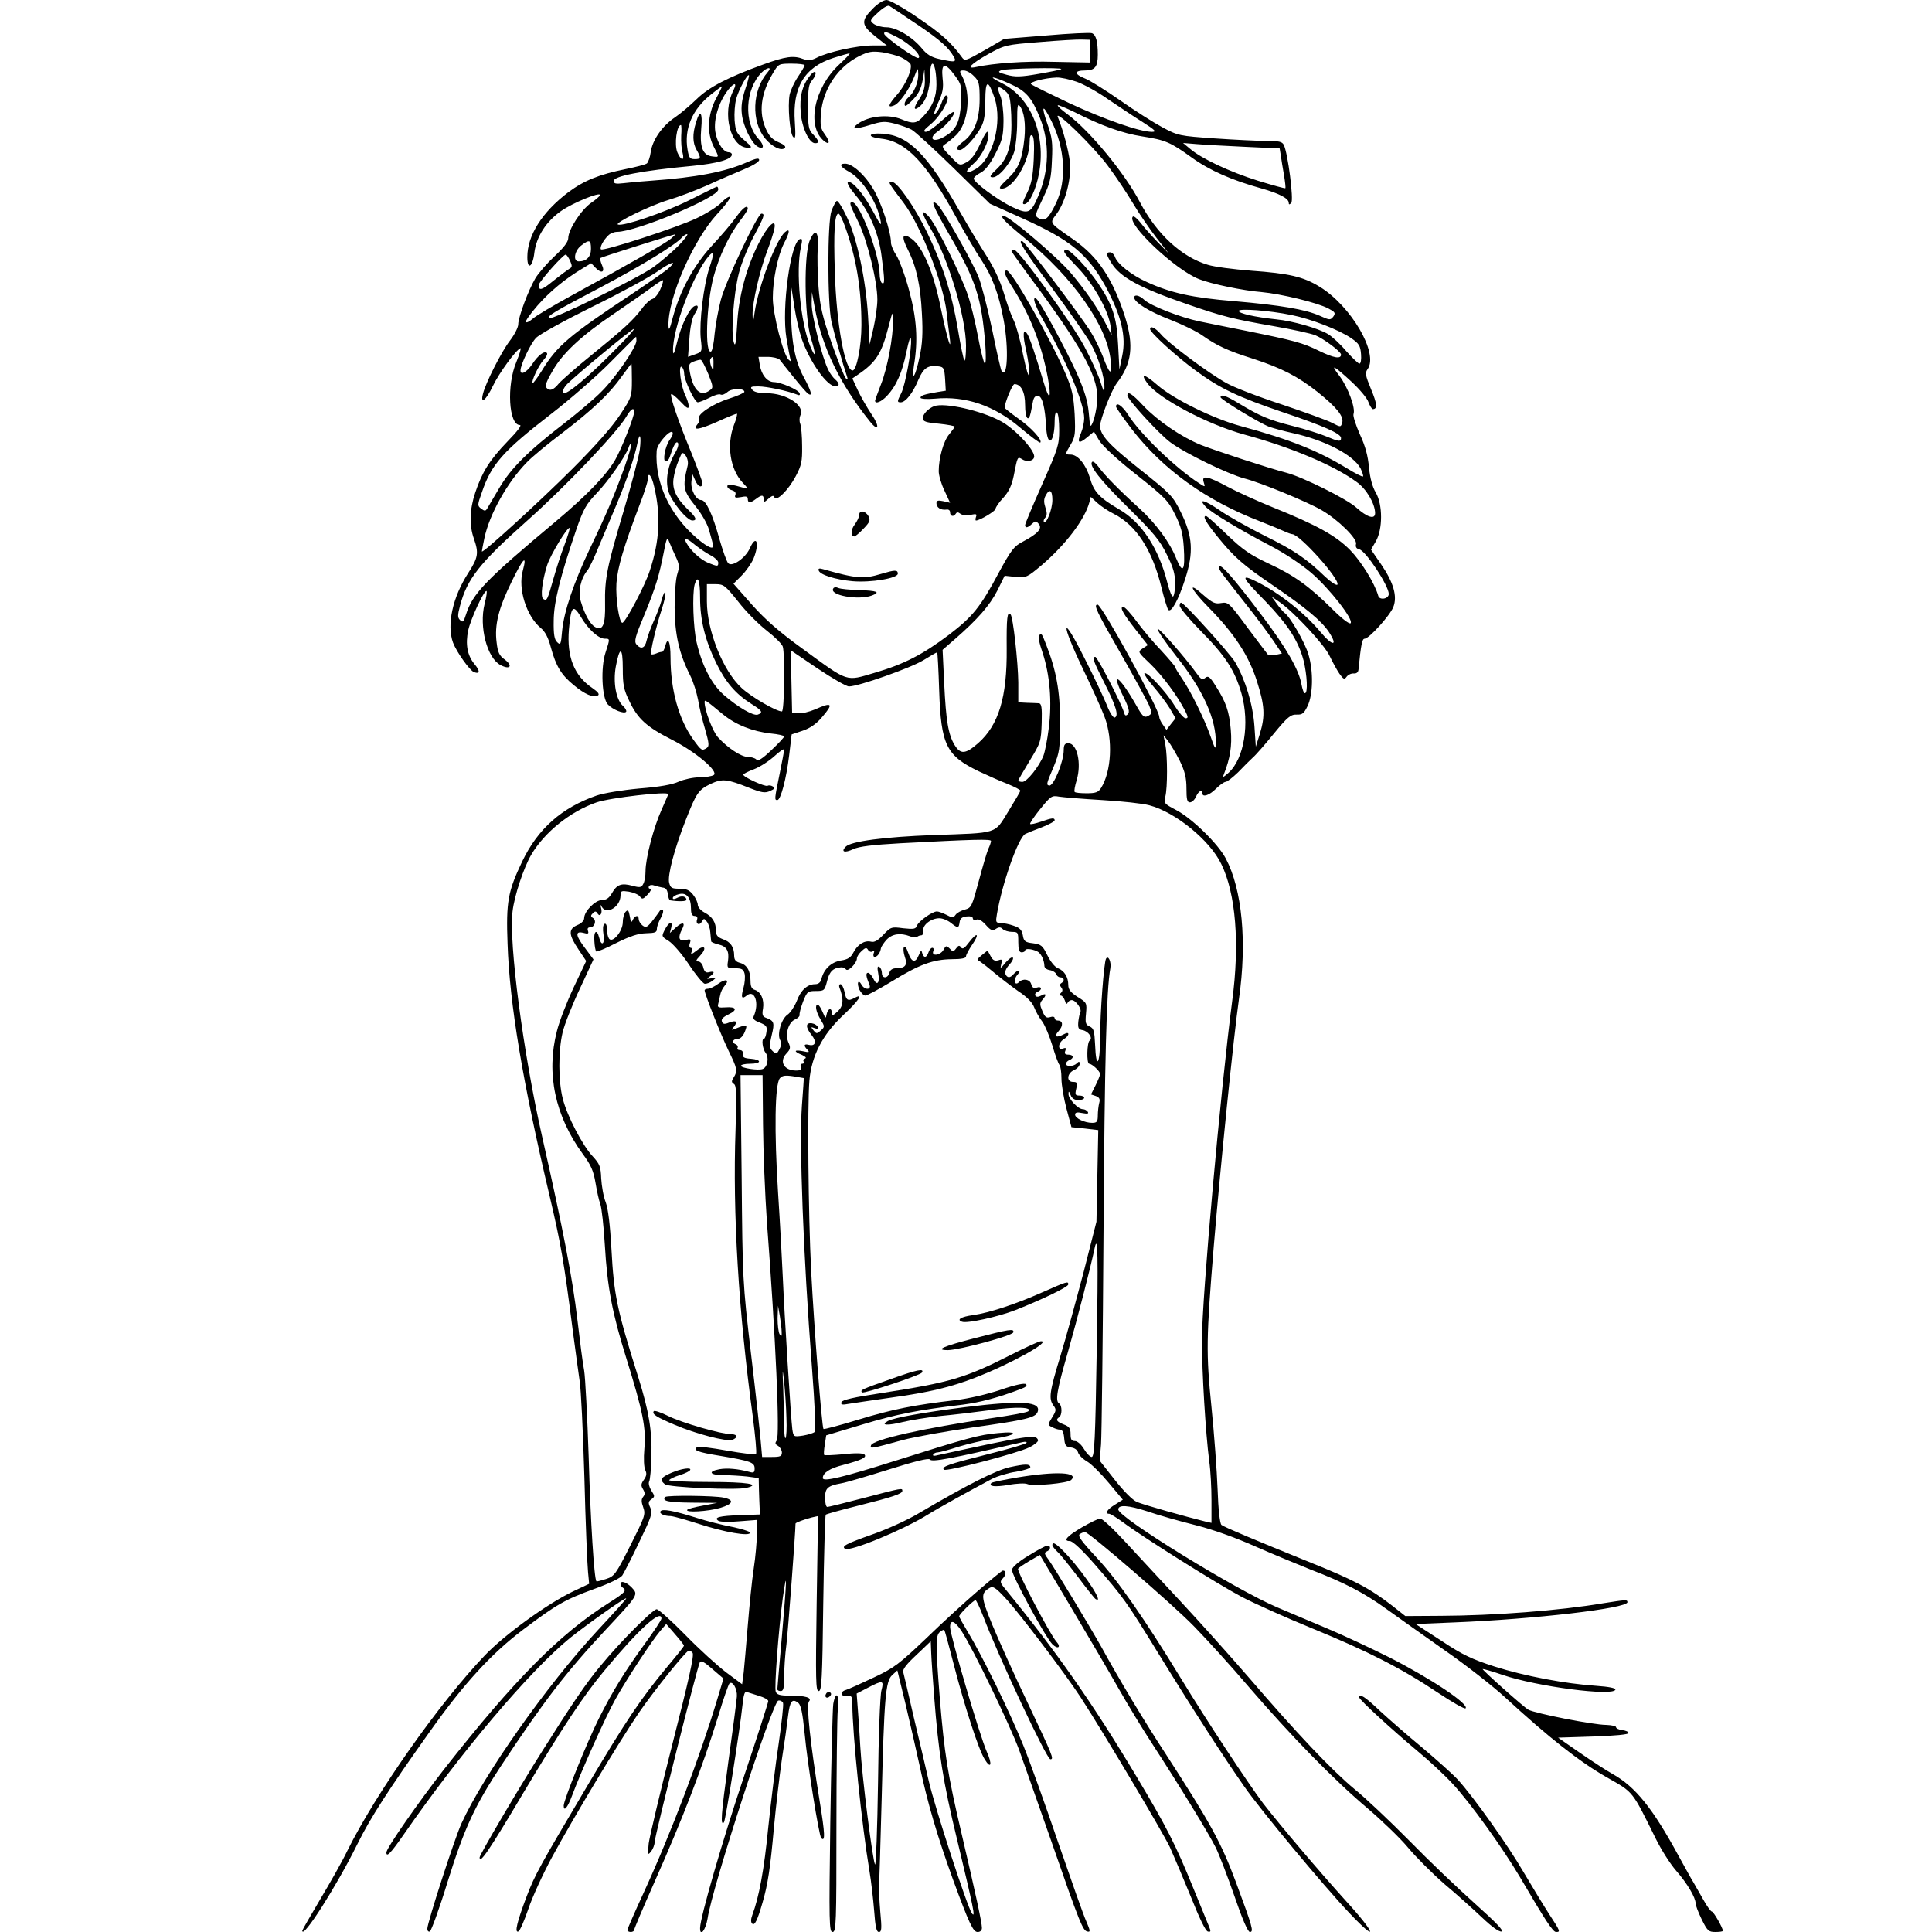 <?xml version="1.0" standalone="no"?>
<!DOCTYPE svg PUBLIC "-//W3C//DTD SVG 20010904//EN"
 "http://www.w3.org/TR/2001/REC-SVG-20010904/DTD/svg10.dtd">
<svg version="1.0" xmlns="http://www.w3.org/2000/svg"
 width="850pt" height="850pt" viewBox="0 0 850 850"
 preserveAspectRatio="xMidYMid meet">
<g transform="translate(0,850) scale(0.1,-0.1)"
fill="#000000" stroke="none">
<path d="M3839 8461 c-52 -52 -50 -72 12 -121 l51 -40 -64 0 c-67 0 -198 -29
-247 -55 -22 -11 -36 -12 -56 -5 -43 17 -79 12 -178 -24 -154 -56 -238 -99
-292 -152 -28 -27 -70 -63 -95 -80 -57 -38 -100 -101 -107 -153 -3 -22 -11
-45 -17 -50 -6 -5 -49 -16 -94 -25 -117 -24 -182 -50 -252 -102 -115 -87 -180
-190 -180 -285 0 -60 24 -44 31 20 9 70 52 137 118 183 50 35 171 85 171 70 0
-4 -18 -20 -40 -35 -44 -31 -100 -118 -100 -155 0 -16 -20 -42 -61 -80 -33
-31 -71 -75 -84 -97 -31 -53 -75 -171 -75 -202 0 -13 -16 -45 -36 -71 -38 -49
-108 -188 -119 -234 -13 -50 13 -30 44 35 27 56 101 158 121 165 4 2 -4 -25
-18 -60 -44 -103 -34 -278 15 -278 10 0 -10 -27 -54 -72 -79 -82 -112 -135
-142 -225 -25 -74 -27 -144 -6 -203 22 -63 19 -83 -25 -151 -69 -107 -95 -228
-67 -306 16 -42 73 -122 92 -130 27 -10 28 5 2 36 -31 38 -40 86 -27 148 11
50 68 173 80 173 4 0 0 -26 -8 -57 -25 -101 11 -238 70 -269 42 -22 56 -4 19
24 -24 17 -31 31 -36 75 -10 77 8 150 66 268 51 105 69 122 49 48 -22 -79 16
-199 78 -251 20 -16 34 -42 46 -88 22 -81 46 -120 100 -164 49 -41 87 -57 106
-46 9 5 2 15 -24 33 -80 54 -113 137 -103 258 9 102 18 112 52 56 31 -54 78
-97 106 -97 23 0 23 1 3 -61 -22 -66 -16 -200 10 -228 21 -23 73 -44 81 -32 2
5 -4 16 -14 25 -31 28 -44 103 -32 172 17 93 31 90 31 -7 0 -72 4 -93 29 -144
37 -78 76 -113 186 -169 105 -53 209 -141 185 -156 -8 -5 -37 -10 -64 -10 -27
0 -67 -9 -90 -19 -28 -13 -84 -23 -173 -30 -76 -7 -155 -20 -188 -31 -153 -53
-259 -146 -328 -291 -62 -130 -71 -176 -64 -361 9 -266 66 -607 186 -1114 49
-209 62 -283 101 -589 12 -88 25 -187 30 -220 6 -33 15 -224 21 -425 5 -201
13 -388 16 -416 l5 -52 -74 -35 c-113 -55 -297 -188 -385 -280 -199 -208 -479
-605 -606 -862 -21 -44 -75 -139 -118 -211 -43 -73 -79 -135 -79 -138 0 -41
150 194 242 380 56 114 137 240 320 497 149 210 269 341 409 447 150 113 184
132 315 180 64 23 114 47 122 59 7 11 41 76 74 146 54 112 60 128 49 152 -10
21 -9 27 5 37 16 12 15 14 -1 39 -9 15 -13 32 -9 39 4 7 9 57 10 113 3 111
-11 195 -57 343 -96 304 -108 365 -119 567 -6 105 -14 175 -25 205 -10 25 -18
72 -20 105 -2 53 -7 64 -36 96 -45 47 -114 179 -133 255 -20 77 -20 210 -1
291 8 35 42 121 76 193 l60 129 -35 47 c-44 57 -47 79 -10 70 21 -6 25 -4 21
8 -4 10 -1 16 9 16 20 0 30 30 13 41 -11 7 -11 11 -1 21 10 10 14 10 21 -1 11
-18 23 2 15 26 -5 16 -4 16 5 1 22 -33 80 3 81 51 0 22 3 23 37 18 21 -4 43
-13 49 -22 9 -13 14 -11 34 10 13 14 18 25 11 25 -7 0 -9 5 -6 11 4 6 14 7 24
3 9 -3 25 -7 36 -9 14 -1 21 -10 23 -28 2 -15 6 -27 10 -28 37 -6 72 -5 72 2
0 15 -20 20 -40 9 -13 -7 -20 -7 -20 -1 0 6 12 14 27 17 33 9 53 -15 53 -63 0
-24 5 -33 16 -33 10 0 14 -6 11 -15 -8 -20 10 -29 21 -10 8 15 10 15 21 1 8
-9 15 -31 16 -48 2 -18 3 -36 4 -40 1 -3 15 -9 31 -13 37 -8 49 -29 43 -72 -5
-32 -4 -33 31 -33 29 0 37 -4 42 -24 3 -13 1 -41 -5 -62 -12 -43 -8 -52 14
-34 35 29 57 -33 31 -91 -5 -11 2 -19 27 -28 29 -12 33 -17 29 -42 -2 -16 -7
-29 -11 -29 -12 0 -6 -46 8 -63 15 -19 8 -62 -13 -70 -19 -8 -96 4 -96 14 0 5
18 9 40 9 51 0 53 18 3 22 -30 2 -37 7 -35 21 2 10 -3 17 -13 17 -9 0 -13 5
-10 10 3 6 -1 13 -9 16 -20 8 -11 24 12 24 10 0 22 13 29 31 13 33 10 34 -42
13 -18 -7 -19 -6 -6 9 18 23 10 30 -22 18 -19 -8 -27 -7 -31 5 -4 10 6 20 29
31 42 20 35 35 -14 31 -28 -2 -35 0 -32 12 2 8 6 26 9 40 2 14 11 33 20 43 24
27 5 33 -28 9 -16 -12 -36 -22 -45 -22 -8 0 -15 -3 -15 -7 0 -16 70 -192 104
-263 40 -82 42 -91 24 -120 -11 -17 -10 -22 1 -29 11 -7 12 -43 7 -202 -13
-367 13 -798 76 -1262 11 -86 18 -160 14 -164 -3 -4 -61 3 -128 15 -66 12
-125 19 -130 16 -22 -14 0 -23 100 -39 136 -23 152 -29 152 -56 0 -17 -4 -20
-22 -15 -51 14 -99 18 -133 12 -53 -10 -42 -26 18 -26 28 0 75 -3 104 -6 l51
-7 1 -51 c1 -28 2 -64 3 -80 l3 -29 -87 -3 c-93 -3 -120 -10 -97 -25 8 -5 49
-6 92 -2 l77 6 0 -60 c0 -33 -6 -102 -14 -154 -8 -52 -19 -164 -26 -249 -7
-85 -15 -179 -18 -207 l-7 -53 -70 52 c-38 29 -120 103 -180 165 -61 62 -118
113 -126 113 -17 0 -162 -145 -247 -249 -61 -72 -131 -176 -257 -376 -105
-166 -275 -455 -275 -467 0 -31 40 27 193 285 171 286 264 427 356 537 151
182 251 273 251 229 0 -6 -33 -56 -74 -112 -89 -123 -141 -208 -200 -325 -52
-103 -156 -361 -156 -386 0 -29 17 -9 36 42 38 103 149 351 192 427 51 91 159
255 197 300 l26 30 39 -45 c22 -25 39 -47 39 -50 1 -3 -33 -45 -75 -95 -114
-137 -181 -237 -346 -515 -212 -358 -234 -396 -272 -496 -41 -109 -53 -158
-36 -152 7 2 26 46 44 98 17 52 65 156 105 230 94 173 294 506 382 635 63 92
202 266 219 273 4 1 12 -3 17 -10 8 -9 -17 -121 -88 -398 -54 -212 -101 -410
-105 -440 -5 -51 -4 -54 10 -36 9 11 16 30 16 41 0 25 188 773 199 792 5 9 21
0 55 -30 l49 -42 -27 -90 c-75 -250 -204 -591 -325 -854 -39 -85 -71 -158 -71
-163 0 -4 7 -8 15 -8 8 0 15 4 15 9 0 5 39 97 86 203 132 297 213 509 284 738
22 74 45 139 49 143 14 14 35 -23 33 -56 -1 -18 -18 -148 -38 -291 -32 -234
-35 -280 -19 -264 7 6 71 414 81 511 5 49 10 67 19 63 7 -2 31 -10 54 -17 23
-7 41 -17 41 -23 0 -6 -47 -153 -105 -326 -96 -286 -195 -627 -195 -673 0 -41
25 -7 33 42 19 133 286 954 311 959 9 2 18 -3 21 -10 3 -8 -6 -88 -19 -178
-14 -91 -34 -257 -46 -370 -18 -186 -41 -308 -70 -385 -7 -19 -7 -32 -1 -38
11 -11 23 13 46 93 23 79 34 150 50 330 9 96 25 231 35 300 11 69 23 154 27
189 8 67 18 80 45 59 12 -10 19 -44 28 -134 12 -132 63 -450 73 -461 18 -18
17 18 -7 164 -42 259 -59 422 -47 437 15 17 -14 26 -87 26 -40 0 -54 4 -59 17
-7 19 12 270 31 413 20 140 18 84 -4 -170 -11 -124 -20 -228 -20 -232 0 -5 7
-8 15 -8 12 0 15 14 15 63 0 34 4 98 10 142 7 58 40 495 40 532 0 4 37 18 72
27 l27 6 -6 -385 c-5 -340 -4 -385 9 -385 13 0 16 50 20 385 3 212 8 388 11
391 3 3 68 21 144 40 152 38 193 52 193 65 0 13 0 13 -168 -31 -84 -22 -157
-40 -162 -40 -6 0 -10 18 -10 40 0 43 11 53 71 64 20 3 114 31 210 61 114 36
175 51 180 44 8 -13 91 3 407 76 13 3 21 2 18 -3 -3 -5 -81 -28 -174 -51 -170
-43 -202 -54 -189 -67 9 -10 323 72 375 98 23 11 41 26 39 32 -9 26 -33 23
-450 -68 -9 -2 -15 0 -11 5 3 5 11 9 19 9 8 0 49 11 92 25 43 13 112 29 153
35 103 15 120 35 21 25 -82 -7 -137 -22 -456 -123 -221 -70 -315 -93 -315 -75
0 23 30 43 90 58 79 21 106 33 93 46 -6 6 -41 7 -92 1 -45 -4 -84 -6 -85 -3
-2 3 -1 24 3 46 l6 40 160 48 c153 46 241 63 440 87 79 10 160 32 259 70 19 7
26 14 20 20 -6 6 -46 -2 -110 -24 -60 -20 -140 -39 -199 -46 -182 -21 -278
-40 -429 -86 -81 -25 -150 -43 -153 -41 -7 8 -41 441 -54 692 -13 252 -17 729
-8 840 9 109 58 203 147 287 71 66 93 100 53 78 -31 -16 -38 -12 -45 25 -4 19
-12 35 -18 35 -5 0 -8 -6 -5 -14 20 -52 18 -82 -7 -105 -21 -20 -26 -21 -26
-8 0 25 -18 21 -23 -5 -4 -21 -5 -20 -18 10 -7 17 -17 32 -21 32 -14 0 -8 -32
12 -65 19 -31 19 -33 1 -49 -17 -15 -19 -15 -32 1 -12 15 -12 16 4 10 13 -5
17 -3 15 5 -3 7 -14 14 -26 16 -28 4 -29 -17 -1 -52 23 -29 17 -50 -12 -43
-22 6 -25 -3 -6 -22 10 -11 6 -12 -20 -6 -40 8 -43 -1 -5 -16 15 -7 22 -13 14
-16 -6 -3 -10 -9 -6 -14 3 -5 0 -9 -6 -9 -7 0 -10 -7 -6 -15 4 -11 -2 -15 -22
-15 -53 0 -75 40 -42 75 18 19 19 26 9 48 -16 35 -1 89 29 102 12 5 21 14 20
20 -2 5 5 31 15 58 18 45 21 47 57 47 36 0 38 2 49 44 10 42 27 58 61 60 8 1
18 -3 22 -9 9 -12 48 28 48 48 0 8 9 22 21 33 16 15 22 16 28 5 5 -8 14 -11
20 -7 7 5 9 1 5 -8 -3 -9 -1 -16 4 -16 12 0 25 18 28 39 2 7 13 24 25 37 24
25 60 31 102 15 14 -6 28 -7 32 -3 4 4 12 7 18 7 7 0 11 10 9 21 -3 25 35 54
71 54 14 0 36 -9 50 -20 32 -25 35 -25 39 3 2 16 11 23 31 25 16 2 27 -2 27
-8 0 -7 7 -9 16 -6 10 4 25 -5 41 -23 22 -25 29 -27 44 -18 14 9 21 9 31 -1 6
-6 25 -12 40 -12 27 0 28 -2 28 -45 0 -33 4 -45 15 -45 8 0 15 4 15 8 0 10 27
8 52 -3 17 -7 32 -37 33 -65 0 -8 10 -16 23 -18 13 -2 26 -10 29 -18 3 -8 11
-14 19 -14 16 0 19 -16 4 -25 -8 -5 -8 -11 -1 -19 7 -9 7 -16 -1 -24 -8 -8 -8
-12 -1 -12 6 0 14 -10 18 -22 4 -14 8 -18 12 -10 2 6 11 12 18 12 18 0 46 -40
38 -53 -3 -6 -7 -25 -9 -43 -2 -27 1 -33 18 -36 26 -4 48 -35 32 -46 -12 -8
-14 -102 -2 -102 12 0 48 -33 48 -45 0 -6 -9 -28 -20 -50 l-20 -40 21 -7 c16
-6 20 -14 15 -31 -3 -12 -6 -37 -6 -54 0 -28 -4 -33 -25 -33 -33 0 -75 20 -75
36 0 10 9 12 32 7 22 -4 29 -3 24 5 -4 7 -14 12 -22 12 -21 0 -64 46 -63 67 0
14 2 13 9 -4 6 -16 18 -23 35 -23 14 0 25 5 25 10 0 6 -9 10 -21 10 -18 0 -20
4 -14 30 6 26 4 30 -14 30 -30 0 -27 38 4 52 14 6 25 18 25 27 0 12 -3 12 -12
3 -15 -15 -48 -16 -48 -2 0 6 7 13 15 16 22 9 18 24 -5 24 -14 0 -18 5 -13 17
5 12 2 15 -10 10 -25 -9 -22 25 3 41 27 16 27 37 1 22 -34 -18 -46 -11 -24 13
22 24 20 47 -3 47 -8 0 -14 5 -14 11 0 6 -9 8 -20 4 -16 -5 -23 0 -34 27 -12
28 -12 35 0 49 20 22 17 32 -5 19 -13 -7 -22 -7 -26 0 -3 6 1 13 9 16 23 9 20
27 -3 19 -13 -4 -20 0 -24 15 -6 22 -36 27 -54 9 -19 -19 -26 11 -7 32 9 10
12 19 7 19 -6 0 -16 -7 -23 -15 -16 -19 -29 -19 -37 1 -3 8 4 25 17 39 13 14
20 28 16 32 -4 4 -18 -6 -32 -22 -23 -28 -24 -28 -19 -7 6 21 4 23 -13 17 -16
-4 -24 0 -34 19 l-13 24 -25 -20 c-22 -18 -23 -21 -7 -29 9 -6 37 -28 63 -50
25 -21 72 -57 103 -79 38 -25 63 -50 71 -72 7 -18 23 -47 36 -63 12 -17 32
-65 44 -105 12 -41 26 -79 31 -85 5 -5 9 -32 9 -60 0 -27 10 -87 22 -132 l22
-82 59 -6 59 -7 -4 -202 -4 -201 -56 -220 c-32 -121 -77 -287 -102 -369 -49
-160 -53 -190 -31 -220 13 -17 12 -23 -6 -52 -20 -33 -20 -33 0 -43 11 -6 26
-11 35 -11 10 0 16 -12 18 -37 3 -33 7 -38 29 -41 17 -2 29 -11 32 -22 3 -11
21 -29 40 -40 19 -11 62 -54 96 -95 l61 -73 -35 -22 c-34 -21 -46 -40 -25 -40
6 0 34 -18 63 -39 87 -65 410 -268 519 -326 57 -30 198 -93 313 -140 244 -100
391 -175 551 -282 63 -42 117 -73 122 -69 17 18 -154 132 -335 224 -76 38
-199 96 -273 127 -74 31 -173 73 -220 93 -184 78 -700 396 -700 431 0 22 43
19 127 -8 49 -17 145 -44 213 -61 76 -19 176 -55 259 -92 75 -33 186 -79 246
-103 151 -58 235 -102 335 -174 47 -34 163 -116 258 -183 95 -66 213 -159 263
-205 196 -180 328 -284 449 -353 118 -67 109 -56 215 -270 23 -47 63 -110 89
-140 50 -57 86 -119 86 -144 0 -9 12 -40 27 -71 25 -50 30 -55 60 -55 18 0 33
2 33 5 0 13 -41 85 -49 85 -4 0 -21 23 -37 52 -16 28 -36 63 -44 77 -9 14 -38
67 -65 116 -114 210 -190 304 -290 360 -27 15 -93 58 -145 94 l-95 66 155 5
c93 3 155 9 155 15 0 6 -12 11 -27 13 -16 2 -28 8 -28 13 0 5 -19 9 -42 10
-59 0 -315 51 -344 67 -21 12 -204 175 -201 179 2 1 42 -10 88 -26 149 -51
485 -95 496 -65 2 7 -27 13 -84 17 -136 9 -316 43 -448 85 -99 32 -140 51
-233 113 l-114 74 169 7 c352 14 763 62 763 89 0 12 -7 11 -109 -5 -189 -32
-478 -54 -712 -55 l-156 -1 -57 45 c-99 77 -170 114 -359 190 -252 102 -380
156 -393 166 -7 6 -14 67 -17 157 -3 81 -15 244 -27 362 -24 238 -23 301 10
705 29 348 87 921 111 1090 36 251 14 482 -58 618 -35 66 -150 178 -220 214
-51 27 -53 29 -46 58 10 39 10 179 0 230 l-8 40 20 -25 c11 -14 34 -53 51 -86
23 -48 30 -75 30 -123 0 -48 3 -61 15 -61 9 0 21 11 27 25 11 25 28 34 28 15
0 -19 30 -10 60 20 17 17 36 30 42 30 7 0 31 19 55 42 23 24 52 53 65 65 13
11 55 59 93 106 60 73 74 84 100 83 25 -1 32 5 48 38 24 50 26 152 4 226 -15
53 -83 170 -106 184 -5 4 -20 21 -33 39 l-23 32 35 -24 c63 -44 197 -187 220
-237 13 -27 32 -62 43 -78 18 -25 22 -27 32 -13 6 8 20 15 31 14 12 -1 20 5
21 18 11 111 16 135 27 135 19 0 110 100 126 139 19 47 1 109 -54 189 l-44 64
21 36 c31 53 31 162 0 215 -15 25 -25 63 -30 110 -4 50 -16 95 -40 146 -18 41
-31 81 -28 89 10 26 -24 117 -61 167 -45 58 -27 49 55 -27 34 -32 67 -71 72
-88 6 -16 15 -30 19 -30 21 0 19 24 -8 88 -25 61 -27 71 -15 88 50 68 -73 279
-212 363 -72 44 -134 58 -300 70 -77 6 -163 17 -191 26 -115 34 -225 135 -299
276 -67 128 -221 314 -318 386 -26 19 -46 37 -43 40 2 2 36 -12 75 -31 116
-59 211 -93 296 -106 102 -16 124 -25 218 -93 79 -57 177 -100 307 -136 78
-22 120 -44 120 -63 0 -9 3 -9 11 -1 12 12 -15 222 -33 256 -7 14 -22 17 -76
17 -37 0 -139 5 -227 11 -156 11 -162 12 -231 49 -39 21 -123 74 -185 118 -63
44 -133 88 -156 97 -48 19 -48 35 1 35 43 0 56 16 56 69 0 59 -8 88 -26 95 -8
3 -98 -1 -200 -10 l-186 -15 -86 -50 c-87 -49 -87 -49 -102 -28 -45 62 -91
103 -193 172 -62 43 -124 77 -136 77 -14 0 -40 -16 -62 -39z m161 -45 c117
-77 162 -114 187 -151 27 -40 22 -42 -57 -24 -32 7 -53 20 -74 46 -42 51 -113
93 -156 93 -20 0 -45 7 -56 15 -18 14 -18 16 19 50 22 21 43 33 50 29 7 -4 46
-30 87 -58z m-52 -80 c56 -29 109 -81 93 -91 -11 -6 -151 93 -151 107 0 12 7
10 58 -16z m847 -61 l0 -50 -155 3 c-134 4 -268 -6 -347 -23 -45 -10 -21 14
53 56 76 42 79 42 228 54 83 7 167 12 186 11 l35 -1 0 -50z m-827 -29 c17 -9
33 -20 37 -26 12 -19 -19 -92 -58 -136 -39 -45 -44 -60 -14 -48 24 9 67 70 88
123 18 46 18 46 19 13 0 -36 -19 -81 -44 -101 -9 -8 -16 -20 -16 -29 0 -12 6
-10 26 9 34 32 46 55 55 104 l6 40 2 -46 c1 -34 -6 -56 -24 -84 -29 -41 -26
-58 5 -30 25 23 41 72 42 134 2 90 28 51 28 -42 0 -53 -18 -97 -58 -139 -29
-32 -45 -34 -95 -13 -58 24 -145 15 -192 -19 -33 -24 -13 -26 52 -6 54 17 67
17 110 6 27 -7 60 -19 73 -26 14 -7 97 -83 185 -169 l160 -157 140 -63 c214
-96 290 -158 369 -301 69 -128 92 -220 73 -307 l-12 -58 -6 111 c-6 120 -25
175 -90 271 -45 65 -119 143 -135 143 -23 0 -17 -10 50 -80 70 -74 133 -188
142 -255 l5 -40 -31 60 c-36 68 -84 137 -148 213 -61 72 -273 252 -296 252
-20 0 5 -26 87 -93 219 -178 369 -391 384 -546 7 -67 -5 -60 -35 21 -12 32
-37 82 -55 111 -47 73 -287 391 -298 395 -25 10 3 -35 130 -206 76 -103 152
-212 169 -242 35 -63 62 -150 61 -194 0 -26 -3 -21 -18 26 -10 31 -42 100 -71
155 -58 107 -287 423 -307 423 -7 0 -13 -2 -13 -5 0 -2 53 -77 119 -165 205
-280 268 -401 258 -500 -3 -30 -11 -68 -18 -85 -12 -29 -13 -28 -19 40 -5 52
-19 97 -52 172 -48 106 -163 319 -179 329 -19 12 -7 -27 27 -88 107 -189 184
-371 184 -438 0 -17 -6 -46 -14 -65 -19 -44 -10 -50 27 -19 l30 25 23 -39 c14
-23 78 -83 162 -149 129 -102 142 -116 172 -177 26 -51 34 -84 38 -141 7 -107
-4 -123 -33 -52 -28 71 -91 156 -164 222 -85 77 -154 147 -177 180 -12 17 -25
27 -29 23 -16 -15 36 -81 160 -203 109 -108 138 -142 168 -204 29 -57 37 -86
37 -127 0 -29 -4 -55 -9 -58 -5 -3 -16 24 -25 60 -38 151 -113 266 -212 323
-87 51 -112 77 -129 139 -18 59 -53 102 -85 102 -25 0 -25 1 1 45 19 32 21 47
17 133 -5 82 -11 110 -41 180 -65 152 -236 452 -258 452 -16 0 -9 -21 26 -75
77 -121 128 -252 155 -397 17 -96 7 -106 -19 -18 -34 114 -60 193 -71 210 -19
30 -22 -2 -5 -74 9 -42 15 -88 13 -103 -2 -17 -13 20 -27 87 -12 63 -31 130
-41 150 -10 19 -30 74 -44 122 -17 56 -45 114 -77 164 -28 43 -80 130 -116
193 -144 254 -226 336 -341 343 -65 4 -69 -15 -5 -22 110 -12 199 -106 332
-350 35 -63 83 -146 108 -183 49 -74 77 -149 99 -267 23 -126 16 -264 -10
-221 -3 5 -22 86 -41 181 -20 95 -47 199 -60 232 -28 69 -160 302 -181 319
-34 28 -20 -8 50 -129 120 -206 144 -280 161 -489 3 -46 3 -83 -2 -83 -4 0
-18 53 -30 118 -12 64 -32 146 -44 181 -28 87 -144 320 -175 351 -34 35 -30
11 11 -57 76 -128 155 -389 155 -514 0 -40 -3 -69 -7 -65 -4 4 -17 66 -29 139
-26 155 -67 283 -134 422 -53 111 -132 225 -156 225 -18 0 -18 -1 52 -93 75
-99 175 -356 189 -483 3 -32 9 -77 12 -99 12 -88 -9 -19 -37 115 -32 161 -80
274 -130 310 -40 28 -46 11 -16 -48 38 -75 56 -157 62 -282 5 -85 2 -134 -10
-189 -18 -88 -37 -117 -25 -39 19 112 12 209 -22 333 -17 64 -43 132 -55 151
-13 19 -24 45 -24 56 0 48 -44 182 -79 238 -37 62 -91 110 -123 110 -29 0 -21
-15 20 -37 56 -32 121 -133 136 -213 6 -28 -1 -20 -33 40 -43 79 -91 135 -110
129 -7 -3 7 -26 31 -55 62 -72 105 -172 117 -274 14 -105 14 -123 1 -115 -5 3
-10 21 -10 39 0 85 -88 316 -120 316 -15 0 -13 -6 25 -84 40 -80 85 -263 85
-344 0 -29 -8 -85 -17 -125 l-17 -72 -7 125 c-10 161 -48 342 -94 437 -19 41
-39 72 -44 69 -5 -4 -15 -23 -23 -44 -18 -51 -18 -405 0 -487 12 -53 52 -194
69 -243 4 -13 3 -14 -6 -6 -6 6 -34 75 -62 154 -41 119 -51 160 -58 249 -4 58
-6 134 -3 167 5 76 -11 93 -35 37 -27 -60 -24 -334 4 -428 24 -78 23 -98 -2
-39 -43 103 -65 334 -41 438 7 31 6 38 -5 34 -41 -14 -81 -303 -59 -436 7 -42
15 -83 17 -91 5 -12 3 -13 -7 -4 -24 22 -70 202 -70 272 0 81 22 186 49 240
26 49 28 69 5 50 -39 -32 -117 -237 -134 -354 -7 -49 -8 -49 -9 -10 -1 53 31
193 64 280 15 39 29 83 32 99 10 51 -30 14 -70 -66 -54 -108 -88 -235 -94
-358 -5 -83 -8 -99 -15 -75 -13 43 0 216 23 304 10 40 39 112 64 159 47 88 52
102 35 102 -17 0 -159 -301 -179 -381 -11 -42 -23 -109 -27 -148 -3 -39 -10
-74 -15 -77 -29 -18 -22 209 11 330 24 89 67 180 116 245 19 24 34 48 34 52 0
21 -22 5 -52 -37 -18 -26 -66 -82 -106 -125 -80 -87 -140 -197 -172 -316 -14
-54 -18 -61 -19 -35 -3 120 108 374 213 489 37 39 62 74 58 77 -5 3 -22 -8
-38 -25 -16 -17 -65 -48 -109 -69 -83 -40 -412 -147 -421 -137 -7 7 10 40 32
61 8 9 26 16 39 16 84 0 445 151 445 186 0 9 -3 14 -8 12 -4 -1 -59 -29 -122
-60 -109 -54 -286 -114 -311 -106 -19 6 139 83 221 108 41 12 118 41 170 64
52 24 125 55 163 71 37 15 67 33 67 41 0 10 -13 8 -54 -10 -94 -42 -224 -67
-421 -81 -44 -3 -99 -8 -122 -11 -34 -4 -43 -2 -43 10 0 21 121 45 345 66 113
11 175 29 175 50 0 6 -6 10 -13 10 -23 0 -48 36 -58 81 -12 50 7 125 46 182
30 43 52 50 32 10 -52 -102 -13 -253 64 -253 20 0 18 3 -16 33 -34 29 -39 39
-43 88 -2 30 1 72 7 94 11 40 49 110 56 104 2 -3 -6 -31 -17 -64 -14 -43 -18
-74 -14 -108 6 -52 41 -124 68 -141 29 -18 33 3 6 32 -67 71 -60 220 13 293
24 24 48 26 27 2 -69 -78 -74 -219 -11 -293 30 -36 71 -56 86 -41 6 6 -3 15
-27 25 -27 11 -42 27 -56 58 -33 73 -23 156 30 245 25 42 25 43 83 43 31 0 57
-3 57 -7 0 -5 -14 -28 -30 -52 -16 -24 -32 -59 -36 -78 -9 -50 1 -172 16 -186
10 -10 11 4 7 66 -11 153 42 241 169 282 38 12 70 21 72 20 2 -2 -19 -24 -47
-50 -110 -103 -143 -271 -66 -335 26 -21 28 -4 4 29 -19 26 -21 38 -17 93 9
106 74 204 168 251 41 20 56 23 102 17 30 -5 69 -15 86 -24z m233 -78 c30 -41
31 -47 27 -120 -5 -85 -20 -118 -71 -148 -53 -32 -78 -9 -27 25 34 23 75 74
66 82 -3 3 -28 -15 -55 -40 -28 -26 -58 -47 -68 -47 -13 1 -8 9 20 32 48 39
96 128 69 128 -4 0 -14 -15 -20 -34 -7 -19 -19 -40 -27 -46 -9 -8 -5 10 11 45
22 47 26 67 21 111 -7 68 10 72 54 12z m468 28 c-2 -3 -48 -12 -100 -21 -79
-14 -104 -14 -140 -4 -37 10 -41 13 -24 20 20 8 272 13 264 5z m-384 -31 c22
-21 25 -33 25 -101 0 -89 -24 -151 -71 -186 -31 -23 -37 -38 -16 -38 18 0 70
57 93 100 14 26 19 57 19 117 0 93 12 96 41 11 35 -107 -8 -268 -84 -312 -46
-26 -51 -13 -9 24 38 33 72 105 65 136 -3 13 -14 -2 -35 -48 -22 -47 -40 -71
-61 -82 -30 -16 -31 -16 -71 27 -37 37 -39 43 -24 52 10 6 32 24 49 40 54 52
68 179 28 258 -14 25 -13 27 6 27 12 0 32 -11 45 -25z m159 -34 c70 -31 95
-60 131 -149 44 -108 41 -232 -7 -344 -33 -78 -44 -82 -114 -49 -65 31 -172
110 -170 126 1 5 14 17 30 25 20 10 42 38 65 83 31 61 35 77 36 145 0 44 -6
91 -14 110 -17 41 -11 48 20 23 21 -17 24 -29 28 -107 5 -125 -11 -186 -61
-235 -34 -32 -37 -39 -20 -39 27 0 78 61 94 112 7 24 13 82 13 131 0 72 2 84
12 70 19 -25 26 -78 20 -141 -10 -96 -26 -134 -74 -179 -36 -34 -41 -43 -26
-43 51 0 123 120 123 207 0 23 4 32 11 27 8 -5 10 -38 7 -105 -4 -78 -10 -108
-30 -149 -20 -40 -22 -50 -10 -48 22 4 50 65 63 134 32 170 -35 335 -163 398
-70 35 -43 33 36 -3z m294 9 c31 -11 94 -46 139 -78 46 -31 113 -76 150 -99
56 -36 63 -43 41 -43 -53 0 -208 54 -363 126 -88 42 -164 79 -169 84 -9 9 60
27 112 29 18 1 58 -8 90 -19z m-1589 -76 c-36 -70 -40 -149 -9 -209 25 -49 25
-47 -7 -43 -41 5 -55 40 -48 121 7 74 -5 89 -23 28 -16 -51 -15 -90 3 -121 20
-35 19 -40 -9 -40 -21 0 -25 6 -31 41 -16 93 21 179 105 245 24 19 44 34 46
34 2 0 -10 -25 -27 -56z m1476 -95 c61 -120 69 -264 21 -363 -33 -68 -48 -81
-75 -67 -19 11 -19 13 17 88 32 67 37 89 40 168 4 77 1 101 -21 163 -28 81
-19 86 18 11z m248 -197 c36 -48 86 -123 112 -167 26 -44 72 -111 102 -150
l55 -70 -49 50 c-27 28 -61 66 -75 85 -15 19 -30 31 -34 27 -30 -30 186 -234
291 -275 52 -21 197 -51 275 -57 86 -8 244 -46 294 -72 30 -16 33 -20 22 -36
-13 -16 -16 -16 -60 4 -64 28 -169 46 -376 64 -184 15 -279 36 -384 84 -67 30
-132 81 -141 112 -4 10 -13 19 -21 19 -19 0 -18 -9 5 -46 39 -64 124 -110 336
-183 156 -54 202 -65 379 -96 81 -14 163 -32 183 -40 38 -16 113 -72 113 -85
0 -21 -32 -15 -96 16 -73 36 -107 45 -324 89 -74 15 -166 33 -203 41 -82 17
-214 68 -243 95 -21 20 -44 25 -44 10 0 -21 66 -62 157 -97 54 -21 118 -52
143 -70 64 -45 111 -67 222 -102 126 -41 198 -78 284 -146 84 -67 118 -109
109 -136 -6 -20 -7 -20 -45 0 -21 11 -121 47 -222 81 -101 33 -210 75 -243 94
-78 43 -255 175 -288 215 -24 28 -47 39 -47 22 0 -15 115 -120 200 -182 107
-79 185 -116 385 -184 179 -60 255 -94 255 -113 0 -18 -10 -16 -65 7 -26 11
-92 32 -148 46 -103 26 -142 42 -238 100 -56 34 -79 41 -79 26 0 -9 173 -115
215 -130 17 -6 64 -19 105 -28 140 -31 265 -96 296 -155 8 -17 13 -33 11 -35
-3 -3 -34 13 -70 35 -128 78 -250 127 -467 186 -120 32 -299 120 -368 181 -56
49 -77 53 -45 9 48 -67 264 -182 428 -227 206 -56 393 -135 493 -208 44 -31
81 -95 82 -137 0 -30 -34 -20 -84 25 -43 38 -234 133 -306 152 -78 20 -312 97
-378 123 -85 35 -188 105 -251 171 -50 54 -71 67 -71 46 0 -17 140 -170 189
-206 64 -48 254 -140 326 -159 71 -18 275 -102 339 -139 73 -42 158 -126 152
-149 -3 -13 1 -21 15 -24 29 -8 129 -160 129 -196 0 -22 -40 -29 -46 -9 -16
57 -76 153 -124 202 -62 63 -146 110 -340 188 -69 28 -159 69 -200 91 -87 47
-115 52 -104 19 7 -22 7 -22 -22 -3 -102 66 -257 215 -310 299 -26 41 -54 60
-54 37 0 -5 32 -50 70 -100 137 -177 326 -313 565 -405 39 -15 84 -34 102 -42
17 -8 34 -14 38 -14 33 0 212 -200 199 -222 -4 -5 -27 10 -53 34 -83 80 -134
115 -267 181 -71 36 -161 86 -198 112 -67 46 -96 53 -62 16 23 -25 154 -104
285 -172 63 -33 134 -80 180 -119 81 -70 188 -207 173 -222 -5 -5 -38 20 -78
60 -104 103 -169 150 -281 202 -85 40 -115 61 -186 129 -46 45 -87 81 -91 81
-16 0 -2 -26 48 -88 75 -93 114 -127 246 -217 141 -96 214 -156 247 -206 41
-63 16 -63 -36 -1 -70 84 -178 170 -278 221 -79 39 -73 25 35 -85 99 -103 144
-173 167 -259 16 -65 20 -145 6 -145 -5 0 -11 18 -15 39 -10 62 -67 162 -175
304 -122 162 -177 224 -186 215 -8 -8 -9 -6 115 -164 47 -59 102 -133 123
-164 l37 -55 -27 -6 c-16 -3 -31 -3 -34 0 -3 3 -43 57 -90 119 -81 110 -85
114 -116 109 -27 -5 -39 1 -76 33 -76 68 -61 30 22 -54 112 -114 175 -210 211
-323 34 -107 37 -152 13 -231 l-18 -57 -6 90 c-7 97 -39 202 -85 282 -24 39
-216 252 -236 261 -5 2 -8 -4 -8 -13 0 -9 42 -59 93 -111 109 -110 150 -174
179 -275 37 -132 12 -287 -57 -349 -25 -22 -27 -22 -20 -5 27 68 36 124 30
194 -7 82 -21 122 -67 194 -25 40 -33 45 -45 35 -13 -10 -19 -7 -35 15 -57 79
-172 209 -175 200 -2 -6 35 -60 82 -120 118 -148 177 -278 174 -386 0 -27 -4
-22 -23 33 -27 77 -87 199 -127 257 -16 23 -29 45 -29 49 0 3 -28 36 -62 73
-35 36 -83 94 -108 128 -25 34 -51 63 -58 63 -18 0 -1 -30 59 -106 l49 -62
-23 -15 c-22 -15 -22 -15 34 -68 54 -52 119 -140 153 -206 14 -28 14 -33 2
-33 -8 0 -30 26 -50 58 -36 59 -121 150 -131 140 -3 -3 15 -30 40 -59 26 -30
58 -73 72 -96 l25 -43 -20 -25 -20 -26 -16 23 c-9 12 -16 28 -16 35 0 33 -253
493 -271 493 -19 0 -6 -28 101 -214 60 -105 116 -208 125 -228 14 -35 14 -38
-4 -48 -18 -9 -24 -3 -55 52 -72 126 -112 151 -54 34 25 -50 29 -69 20 -78 -9
-9 -13 -7 -17 8 -12 41 -117 244 -126 244 -16 0 -10 -16 41 -117 51 -101 63
-143 44 -150 -6 -2 -22 22 -34 54 -13 32 -57 126 -99 208 -100 200 -107 162
-8 -45 41 -85 85 -182 97 -215 37 -99 30 -239 -16 -312 -12 -19 -24 -23 -63
-23 -26 0 -50 2 -53 6 -3 3 1 26 9 52 22 74 2 162 -37 162 -15 0 -20 -7 -20
-29 0 -53 -46 -164 -65 -157 -12 4 -12 6 22 86 24 59 27 76 27 195 0 132 -17
226 -61 338 -20 51 -19 50 -31 43 -6 -4 0 -35 15 -78 32 -97 42 -217 27 -332
-6 -50 -17 -104 -23 -120 -19 -48 -73 -116 -93 -116 -10 0 -18 3 -18 6 0 3 23
42 50 87 49 80 50 85 53 167 2 69 -1 85 -13 86 -8 0 -32 2 -52 2 l-38 2 0 88
c-1 88 -23 289 -34 299 -15 15 -18 -16 -17 -151 2 -213 -35 -336 -126 -416
-55 -48 -77 -50 -103 -8 -28 46 -38 107 -46 272 l-7 147 54 47 c100 87 154
149 187 214 l32 65 48 -5 c47 -4 51 -2 113 50 107 91 192 203 212 279 l6 23
28 -26 c15 -14 48 -36 72 -48 100 -50 171 -160 211 -325 12 -49 26 -94 30 -98
13 -14 45 44 74 135 38 117 34 188 -19 295 -35 71 -43 79 -181 189 -135 107
-174 150 -174 190 0 29 50 158 74 189 66 86 75 164 36 290 -53 166 -118 265
-227 341 -111 78 -106 70 -73 115 39 55 64 154 57 227 -6 51 -29 138 -53 197
-16 39 156 -128 219 -213z m-1876 131 c-1 -27 1 -60 6 -75 10 -38 -7 -36 -23
2 -14 34 -3 120 16 120 2 0 3 -21 1 -47z m2482 -49 l151 -7 5 -31 c2 -17 9
-56 14 -86 5 -30 8 -56 6 -58 -2 -2 -56 13 -121 33 -124 39 -248 97 -299 141
l-30 25 61 -5 c34 -3 129 -8 213 -12z m-1761 -351 c49 -136 72 -272 72 -433 0
-93 -21 -200 -39 -200 -34 0 -71 205 -78 431 -6 181 -1 259 16 259 5 0 18 -26
29 -57z m-766 -53 c-25 -21 -184 -112 -437 -250 -82 -45 -160 -91 -172 -103
-13 -11 -26 -18 -29 -14 -4 4 19 36 51 73 56 63 118 115 198 163 l38 23 20
-21 c26 -27 42 -18 27 14 -6 14 -9 27 -6 30 4 4 315 102 328 104 3 0 -6 -8
-18 -19z m33 -31 c-28 -28 -77 -70 -110 -94 -70 -50 -452 -237 -460 -225 -7
11 22 28 235 140 172 91 324 184 350 215 7 8 17 15 23 15 6 0 -11 -23 -38 -51z
m-385 -14 c0 -35 -20 -55 -54 -55 -26 0 -19 46 10 69 37 29 44 26 44 -14z
m521 -83 c-26 -80 -45 -239 -38 -312 7 -58 6 -58 -25 -69 l-31 -11 6 80 c3 49
12 90 21 105 20 30 21 46 3 39 -23 -8 -60 -84 -78 -159 -12 -49 -17 -61 -18
-39 -3 95 89 338 157 417 24 27 25 14 3 -51z m-613 31 c10 -23 10 -29 -4 -36
-8 -5 -39 -28 -69 -52 -51 -42 -65 -46 -65 -19 0 13 107 134 119 134 3 0 12
-12 19 -27z m427 -39 c-17 -13 -84 -60 -150 -104 -282 -187 -333 -230 -400
-339 -21 -34 -40 -59 -42 -57 -7 7 27 80 49 103 12 13 18 26 14 30 -11 11 -39
-10 -65 -50 -23 -34 -51 -50 -51 -27 0 25 44 118 68 143 15 16 124 76 247 137
121 59 249 129 285 154 67 47 96 54 45 10z m-30 -87 c-8 -19 -23 -38 -34 -42
-11 -3 -32 -22 -47 -43 -39 -52 -81 -90 -219 -202 -67 -54 -133 -112 -148
-129 -16 -20 -31 -29 -41 -25 -22 9 -20 22 15 82 44 78 128 156 269 251 69 47
145 100 169 118 24 18 46 32 48 30 2 -2 -3 -20 -12 -40z m623 -220 c37 -103
111 -207 148 -207 19 0 18 14 -2 31 -8 7 -22 25 -29 40 -27 51 -75 242 -74
293 l1 51 13 -70 c32 -173 111 -336 242 -499 39 -49 45 -23 7 32 -20 30 -47
77 -60 105 l-24 52 22 15 c82 55 107 94 137 212 19 72 19 72 20 28 1 -72 -25
-211 -53 -281 -14 -36 -26 -69 -26 -72 0 -16 28 -5 52 21 41 43 68 104 86 194
11 52 18 73 20 56 5 -39 -25 -204 -43 -238 -18 -36 -19 -40 -2 -40 21 0 53 40
77 98 23 54 43 67 91 60 21 -3 24 -9 27 -55 l3 -52 -38 -6 c-57 -10 -73 -15
-73 -25 0 -5 28 -7 63 -4 135 13 261 -30 376 -128 45 -38 85 -68 88 -65 10 11
-42 68 -99 107 -32 23 -58 44 -58 46 0 21 34 104 43 104 29 0 47 -34 47 -92 0
-59 15 -79 25 -33 3 14 7 37 10 51 4 17 11 24 23 22 18 -3 30 -51 35 -142 6
-89 37 -62 37 32 0 26 4 41 10 37 6 -3 10 -38 10 -77 0 -66 -5 -81 -75 -239
-41 -92 -75 -173 -75 -179 0 -14 11 -13 30 5 15 14 18 14 30 0 17 -20 -4 -43
-70 -78 -39 -20 -51 -36 -105 -135 -82 -154 -116 -195 -219 -274 -117 -88
-198 -130 -328 -168 -129 -38 -112 -44 -316 105 -105 76 -164 128 -224 195
l-81 92 36 36 c20 20 43 54 52 74 28 68 13 111 -16 46 -19 -43 -78 -84 -95
-66 -7 7 -24 55 -39 107 -30 109 -59 171 -80 171 -23 0 -47 45 -43 82 l4 33
12 -27 c12 -30 32 -38 32 -13 0 8 -22 67 -48 132 -58 140 -96 252 -89 259 3 3
21 -12 41 -33 27 -29 36 -34 36 -20 0 10 -7 31 -14 46 -20 38 -33 137 -17 127
6 -4 11 -17 11 -29 0 -29 46 -127 60 -127 6 0 29 9 51 20 22 12 44 18 50 14 6
-3 19 2 29 11 18 17 75 18 75 1 0 -4 -30 -18 -68 -30 -70 -22 -142 -70 -131
-87 3 -5 0 -17 -7 -25 -24 -29 3 -26 83 9 46 21 86 37 90 37 3 0 -2 -23 -13
-50 -33 -87 -17 -194 38 -253 24 -25 25 -28 8 -24 -59 17 -75 19 -75 7 0 -6 9
-14 21 -17 13 -4 18 -11 14 -21 -4 -12 1 -13 25 -9 22 5 30 3 30 -8 0 -19 11
-19 36 0 25 19 34 19 34 -2 0 -14 2 -14 21 3 16 14 23 16 26 6 8 -21 62 32 94
93 25 47 29 65 28 132 0 43 -4 87 -8 98 -5 11 -4 28 0 37 23 43 -61 98 -148
98 -33 0 -55 5 -63 15 -11 13 -7 15 26 15 38 0 130 -20 168 -35 13 -6 17 -4
14 5 -5 15 -83 49 -114 49 -29 1 -54 32 -61 75 l-6 36 41 0 c23 0 46 -6 52
-12 5 -7 33 -42 62 -78 29 -36 57 -68 63 -72 22 -15 14 12 -19 73 -40 73 -57
168 -55 307 l1 87 13 -85 c7 -47 22 -111 33 -143z m2154 107 c86 -17 211 -66
263 -102 35 -24 40 -34 43 -70 2 -23 -1 -42 -7 -42 -5 0 -31 25 -58 55 -26 31
-62 64 -80 75 -44 26 -156 58 -228 65 -95 10 -165 26 -165 37 0 12 135 2 232
-18z m-2968 -145 c-123 -126 -226 -212 -235 -197 -5 8 1 22 16 38 44 44 290
247 294 243 3 -2 -31 -40 -75 -84z m86 32 c0 -28 -91 -162 -154 -224 -30 -31
-104 -93 -163 -139 -160 -123 -236 -199 -287 -286 -25 -42 -49 -83 -53 -90 -7
-11 -11 -11 -26 0 -17 13 -17 16 3 72 42 124 93 181 305 345 83 64 200 166
260 227 61 61 111 112 113 112 1 1 2 -6 2 -17z m339 -103 c0 -31 -1 -31 -10
-10 -5 13 -7 28 -3 33 10 16 14 9 13 -23z m-23 -43 c22 -56 23 -61 7 -72 -41
-31 -73 -1 -88 80 -6 33 -4 38 16 46 13 5 28 9 32 8 5 -1 19 -29 33 -62z
m-336 -28 c0 -71 -1 -75 -52 -152 -33 -51 -109 -137 -208 -236 -142 -142 -400
-378 -400 -365 0 3 5 29 11 58 22 105 101 246 186 333 21 23 93 82 159 132
132 101 205 170 261 249 21 29 39 53 41 54 1 0 2 -33 2 -73z m10 -139 c0 -23
-57 -166 -84 -212 -39 -67 -126 -157 -261 -270 -310 -259 -366 -318 -395 -410
-10 -32 -14 -36 -26 -24 -11 11 -11 21 0 63 31 118 85 187 295 374 169 150
396 389 436 457 20 35 35 44 35 22z m170 -96 c0 -4 -6 -17 -14 -28 -20 -28
-32 -94 -17 -94 6 0 14 8 17 18 18 55 28 72 36 64 5 -5 1 -23 -11 -43 -33 -56
-44 -119 -31 -168 12 -45 82 -131 106 -131 22 0 17 14 -17 46 -53 51 -72 90
-66 137 3 23 13 60 23 82 15 38 17 38 31 20 8 -12 12 -30 8 -45 -23 -94 -20
-109 38 -181 24 -30 49 -74 56 -99 7 -25 15 -53 17 -62 9 -30 -18 -20 -70 24
-120 103 -186 246 -177 385 2 34 71 107 71 75z m-145 -69 c-4 -31 -36 -153
-71 -270 -74 -248 -84 -299 -82 -410 2 -91 -10 -120 -43 -102 -22 11 -47 56
-64 114 -13 42 0 100 29 135 7 8 29 53 48 100 20 47 57 134 82 194 43 103 79
207 91 269 10 50 17 28 10 -30z m-68 -80 c-44 -122 -79 -205 -152 -357 -71
-150 -114 -277 -122 -362 -5 -60 -7 -64 -22 -49 -12 11 -16 35 -15 93 0 81 29
197 100 404 31 89 43 110 89 158 52 54 128 163 141 202 3 11 8 17 11 14 3 -2
-11 -49 -30 -103z m131 -84 c30 -127 24 -239 -19 -369 -20 -64 -108 -230 -121
-230 -14 0 -30 106 -26 174 5 71 33 163 102 345 20 51 36 102 36 112 0 37 17
18 28 -32z m1752 -59 c0 -40 -26 -107 -37 -96 -3 3 -1 12 6 19 8 10 8 22 0 45
-7 22 -7 36 1 51 17 33 30 25 30 -19z m-2146 -196 c-15 -38 -37 -107 -50 -153
-26 -92 -28 -96 -44 -86 -13 8 -5 78 17 148 14 45 91 172 99 164 2 -2 -8 -35
-22 -73z m488 -51 c17 -36 18 -46 8 -78 -7 -20 -12 -87 -12 -148 1 -120 20
-203 69 -300 13 -26 28 -74 34 -105 5 -31 19 -90 31 -130 18 -63 19 -75 7 -83
-21 -13 -23 -12 -58 36 -65 90 -101 220 -101 363 0 71 -12 95 -24 47 -4 -14
-10 -24 -14 -23 -4 0 -15 -2 -25 -7 -10 -4 -20 -6 -22 -3 -6 5 21 120 46 196
11 34 19 68 16 75 -2 6 -10 -8 -16 -33 -7 -25 -23 -67 -36 -95 -12 -27 -26
-65 -30 -82 -7 -35 -25 -42 -45 -18 -11 13 -5 35 34 128 51 123 67 178 87 281
11 58 15 65 22 45 5 -13 18 -43 29 -66z m88 48 c19 -15 50 -36 68 -45 17 -9
32 -23 32 -31 0 -18 -2 -18 -45 -1 -35 15 -78 55 -96 89 -14 25 2 21 41 -12z
m20 -228 c0 -101 22 -189 70 -288 42 -86 86 -138 156 -182 48 -30 52 -38 28
-47 -19 -7 -87 32 -150 87 -53 47 -95 127 -119 230 -15 62 -20 213 -9 255 13
46 24 20 24 -55z m168 -20 c33 -43 90 -100 126 -128 35 -27 67 -59 70 -70 10
-37 7 -285 -4 -285 -25 0 -135 64 -177 103 -82 75 -153 253 -153 381 l0 76 38
0 c36 0 42 -5 100 -77z m487 -373 c42 0 271 81 327 115 31 19 58 35 61 35 2 0
6 -76 9 -168 8 -240 31 -286 173 -355 39 -18 96 -44 128 -56 31 -13 57 -26 56
-30 0 -3 -24 -44 -53 -91 -62 -101 -41 -94 -331 -104 -211 -8 -361 -27 -384
-51 -23 -23 -5 -29 33 -11 26 12 83 19 208 26 322 17 398 19 398 10 0 -5 -5
-21 -12 -35 -6 -14 -25 -78 -42 -142 -30 -111 -32 -117 -61 -125 -16 -4 -35
-14 -41 -23 -10 -14 -14 -14 -40 0 -16 8 -35 15 -42 15 -20 0 -81 -43 -88 -63
-5 -14 -13 -16 -60 -11 -52 7 -55 6 -88 -29 -24 -25 -39 -34 -54 -30 -28 7
-59 -12 -77 -47 -12 -23 -24 -31 -56 -36 -42 -7 -75 -38 -85 -81 -4 -15 -13
-23 -28 -23 -34 0 -63 -26 -81 -75 -10 -24 -28 -51 -40 -59 -27 -18 -47 -85
-33 -111 7 -12 6 -25 -3 -41 -11 -22 -14 -23 -29 -9 -15 14 -16 22 -5 70 14
57 11 64 -27 78 -13 5 -16 14 -11 40 6 39 -9 73 -36 82 -14 4 -19 15 -19 39 0
45 -16 72 -47 80 -18 5 -25 13 -25 32 0 37 -16 61 -50 72 -23 9 -30 17 -30 37
0 37 -16 62 -50 80 -17 9 -30 24 -30 34 0 10 -9 30 -21 45 -16 20 -29 26 -60
26 -33 0 -39 3 -45 26 -8 32 23 150 74 279 46 117 55 130 108 156 52 24 72 22
170 -17 56 -22 70 -24 92 -14 20 9 23 13 12 20 -8 5 -18 6 -23 3 -10 -6 -107
38 -107 49 0 3 21 14 48 24 26 10 66 36 90 58 23 21 42 34 42 28 0 -5 -9 -54
-20 -107 -23 -112 -23 -115 -10 -115 15 0 40 96 52 197 l11 92 48 16 c33 11
60 30 84 58 54 62 47 70 -29 36 -26 -11 -59 -19 -74 -17 l-27 3 -3 137 -3 137
118 -80 c64 -43 127 -79 138 -79z m-554 -123 c56 -46 130 -75 210 -84 32 -3
59 -9 59 -13 0 -4 -25 -31 -56 -60 -41 -39 -58 -50 -67 -41 -6 6 -23 11 -37
11 -29 0 -88 39 -131 86 -23 25 -59 119 -59 154 0 14 2 12 81 -53z m-241 -351
c0 -2 -14 -33 -30 -70 -34 -75 -70 -212 -70 -269 0 -21 -4 -46 -10 -56 -8 -16
-15 -17 -48 -8 -48 13 -68 6 -90 -33 -12 -21 -25 -30 -44 -30 -29 0 -78 -49
-78 -80 0 -10 -12 -23 -30 -30 -40 -17 -39 -42 5 -107 l34 -51 -55 -116 c-30
-64 -64 -151 -74 -193 -48 -185 -8 -373 114 -540 37 -50 47 -75 56 -127 6 -36
15 -78 21 -93 6 -16 15 -97 20 -181 11 -187 33 -301 94 -496 74 -238 88 -309
80 -398 -4 -46 -2 -84 4 -96 7 -14 6 -25 -6 -42 -13 -18 -14 -26 -4 -42 9 -15
9 -23 1 -33 -9 -11 -9 -22 0 -47 11 -31 7 -41 -57 -168 -64 -127 -70 -135
-107 -147 -22 -7 -41 -12 -42 -10 -10 10 -26 265 -34 544 -6 181 -15 353 -20
383 -6 30 -19 132 -30 226 -21 179 -62 393 -155 804 -83 366 -147 853 -130
990 8 70 49 192 82 249 58 99 172 191 288 231 58 20 315 50 315 36z m1910 -26
c85 -5 178 -15 207 -23 114 -30 266 -154 316 -258 64 -130 82 -350 48 -604
-51 -391 -133 -1305 -133 -1490 0 -146 16 -407 32 -533 6 -40 10 -118 10 -173
l0 -99 -27 6 c-85 21 -274 74 -301 86 -19 8 -58 47 -98 98 l-66 84 6 71 c3 38
8 459 11 935 5 757 13 1068 30 1160 5 28 -9 59 -19 42 -9 -16 -26 -234 -26
-349 0 -118 -18 -141 -22 -30 -3 62 -6 73 -24 81 -18 8 -20 16 -16 57 4 46 4
48 -37 73 -31 20 -41 33 -41 52 0 35 -17 63 -45 74 -15 6 -33 29 -47 57 -21
43 -27 48 -63 53 -35 4 -41 9 -45 35 -4 23 -13 33 -40 42 -19 7 -45 12 -58 12
-21 1 -22 4 -16 39 23 136 94 337 125 353 8 4 40 17 72 29 31 12 57 26 57 31
0 12 -11 11 -60 -6 -24 -8 -45 -13 -48 -10 -2 2 17 32 44 65 47 58 51 61 84
55 19 -3 105 -10 190 -15z m-1493 -1428 c1 -119 9 -311 17 -427 39 -513 58
-945 43 -963 -8 -11 -7 -16 6 -23 9 -6 17 -19 17 -29 0 -17 -7 -20 -44 -20
l-43 0 -6 68 c-3 37 -22 211 -43 387 -37 315 -37 327 -41 773 l-5 452 49 0 48
0 2 -218z m179 205 c1 -1 -3 -56 -8 -122 -12 -170 6 -657 44 -1148 13 -171 18
-281 12 -287 -5 -5 -28 -12 -51 -16 -41 -6 -42 -6 -47 27 -6 43 -35 505 -42
669 -3 69 -12 238 -21 375 -17 268 -14 475 8 501 10 12 23 14 58 9 25 -4 47
-8 47 -8z m1289 -1201 c-6 -389 -10 -466 -22 -466 -7 0 -23 16 -34 35 -12 20
-29 35 -40 35 -15 0 -19 7 -19 31 0 25 -6 33 -30 42 -31 12 -37 21 -20 32 6 3
10 17 10 30 0 13 -4 27 -10 30 -18 11 -11 56 39 229 41 144 98 365 117 455 14
65 16 -27 9 -453z m-1386 84 c1 -20 -1 -22 -9 -10 -5 8 -9 40 -9 70 l2 55 8
-45 c4 -25 8 -56 8 -70z m21 -378 c2 -45 0 -85 -4 -89 -3 -3 -6 18 -6 49 0 30
-2 104 -4 164 -4 97 -4 101 4 34 4 -41 9 -112 10 -158z"/>
<path d="M3563 8166 c-34 -42 -46 -92 -40 -162 5 -66 37 -134 63 -134 20 0 18
10 -8 38 -21 21 -23 34 -23 122 0 81 3 101 19 118 10 12 16 26 14 33 -2 7 -13
1 -25 -15z"/>
<path d="M4110 6713 c-26 -10 -50 -35 -50 -53 0 -14 13 -19 70 -24 39 -4 70
-10 70 -13 0 -3 -11 -18 -24 -34 -25 -29 -46 -105 -46 -162 0 -18 11 -56 25
-85 l25 -54 -30 7 c-23 5 -30 3 -30 -9 0 -19 19 -31 43 -28 10 2 17 -3 17 -12
0 -18 16 -21 25 -6 5 8 11 7 20 0 9 -7 27 -9 45 -5 25 5 29 4 24 -9 -3 -9 -3
-16 0 -16 17 0 86 42 86 51 0 7 15 29 34 49 25 28 37 54 46 97 17 86 16 85 38
72 22 -14 52 -6 52 13 0 31 -88 124 -147 155 -86 47 -248 83 -293 66z"/>
<path d="M3780 6234 c0 -9 -9 -27 -19 -41 -18 -22 -19 -53 -2 -53 4 0 22 15
40 34 28 29 31 37 22 55 -14 25 -41 28 -41 5z"/>
<path d="M3602 5990 c6 -19 73 -40 149 -47 81 -7 199 13 199 33 0 18 -13 17
-74 -1 -76 -23 -107 -21 -255 21 -17 5 -22 3 -19 -6z"/>
<path d="M3666 5911 c-19 -30 110 -53 170 -31 39 15 25 21 -58 24 -40 1 -80 5
-89 9 -10 5 -20 4 -23 -2z"/>
<path d="M2753 4489 c-7 -7 -13 -28 -13 -46 0 -41 -46 -95 -61 -72 -5 8 -9 27
-9 42 0 17 -4 26 -11 22 -6 -4 -8 -22 -4 -46 7 -43 -9 -55 -19 -14 -10 40 -25
29 -21 -16 1 -22 5 -42 8 -45 3 -3 43 14 88 37 62 31 97 42 131 43 40 1 48 4
48 19 0 11 8 32 17 48 9 15 13 32 9 36 -4 4 -12 0 -17 -10 -6 -9 -21 -29 -33
-44 -20 -24 -26 -25 -40 -14 -9 7 -16 20 -16 27 0 20 -16 17 -26 -3 -6 -14 -9
-11 -13 15 -5 27 -8 31 -18 21z"/>
<path d="M2925 4410 c-15 -30 -15 -30 17 -50 18 -11 57 -56 88 -102 30 -46 62
-84 70 -86 9 -1 24 5 35 13 19 16 19 16 -5 11 -22 -4 -23 -4 -7 8 23 17 22 25
-3 19 -14 -4 -21 1 -26 21 -3 14 -13 26 -22 26 -12 0 -11 5 7 24 33 35 22 53
-14 24 -23 -18 -28 -19 -22 -5 3 9 2 17 -4 17 -6 0 -8 9 -4 20 6 18 3 20 -19
14 -29 -7 -35 11 -15 48 16 30 2 34 -28 7 l-26 -24 6 23 c8 32 -10 27 -28 -8z"/>
<path d="M4264 4355 c-20 -27 -29 -33 -36 -23 -7 10 -11 9 -21 -4 -12 -16 -15
-16 -29 -1 -15 14 -17 13 -27 -6 -13 -24 -54 -30 -45 -6 4 8 1 15 -4 15 -6 0
-14 -9 -17 -20 -8 -25 -22 -26 -28 -2 -3 13 -6 11 -15 -11 -15 -36 -32 -31
-47 13 -6 19 -14 29 -18 23 -4 -6 -2 -25 4 -43 13 -36 2 -50 -39 -50 -15 0
-26 -7 -29 -20 -7 -26 -33 -26 -33 -1 0 11 -5 23 -11 27 -9 5 -10 -3 -5 -29 8
-42 -6 -57 -22 -22 -7 14 -17 25 -23 25 -11 0 -9 -16 6 -52 10 -24 -21 -24
-34 -1 -15 27 -23 9 -10 -21 7 -14 19 -26 26 -26 8 0 60 28 116 62 122 75 182
97 265 98 41 0 62 4 62 12 0 7 12 29 26 50 35 50 25 61 -12 13z"/>
<path d="M4585 2814 c-117 -52 -233 -90 -304 -100 -52 -7 -74 -20 -49 -29 22
-9 161 22 235 51 121 48 233 102 233 113 0 15 -4 14 -115 -35z"/>
<path d="M4290 2613 c-140 -36 -180 -53 -119 -53 51 1 282 63 287 78 5 18 -17
14 -168 -25z"/>
<path d="M4447 2539 c-201 -102 -266 -121 -569 -168 -120 -18 -173 -30 -176
-40 -4 -11 3 -13 34 -7 22 3 104 16 184 27 167 23 263 46 371 88 155 60 339
162 288 160 -8 0 -67 -27 -132 -60z"/>
<path d="M3920 2433 c-131 -46 -137 -49 -127 -59 7 -7 255 75 263 87 12 20
-21 13 -136 -28z"/>
<path d="M4245 2309 c-182 -23 -311 -46 -339 -61 -35 -19 -1 -21 67 -4 34 8
107 20 162 26 55 5 155 17 222 26 115 16 187 13 167 -5 -5 -5 -76 -18 -159
-30 -305 -45 -524 -94 -533 -120 -5 -16 0 -15 138 23 52 14 192 39 310 56 236
33 275 43 285 68 17 46 -69 52 -320 21z"/>
<path d="M2876 2291 c-8 -13 11 -25 93 -60 91 -39 226 -74 252 -66 26 9 24 25
-3 25 -45 0 -220 51 -278 80 -32 16 -61 26 -64 21z"/>
<path d="M4442 2045 c-61 -14 -186 -77 -397 -201 -49 -30 -142 -72 -205 -94
-118 -42 -139 -53 -122 -64 22 -14 260 85 365 151 36 23 191 109 282 157 22
11 69 26 105 31 36 6 64 15 63 21 -3 14 -22 14 -91 -1z"/>
<path d="M2953 2020 c-46 -20 -52 -30 -28 -50 16 -14 315 -27 359 -16 66 16 4
26 -165 26 -99 0 -178 4 -175 8 3 5 23 15 46 22 23 7 43 17 46 22 9 14 -40 7
-83 -12z"/>
<path d="M4477 2000 c-60 -10 -111 -21 -115 -24 -15 -16 15 -19 75 -9 37 7 74
8 82 4 23 -11 179 3 194 18 34 34 -66 39 -236 11z"/>
<path d="M2927 1914 c-17 -18 14 -24 116 -25 l112 -1 -62 -12 c-34 -6 -65 -14
-69 -18 -13 -14 91 -8 145 8 57 17 63 35 15 45 -39 9 -249 11 -257 3z"/>
<path d="M2906 1851 c-7 -10 16 -21 44 -21 10 0 67 -16 126 -35 111 -36 224
-56 224 -38 0 5 -35 16 -77 25 -43 8 -114 26 -158 40 -101 32 -152 41 -159 29z"/>
<path d="M4761 1781 c-67 -39 -86 -61 -54 -61 12 0 54 -39 109 -102 128 -147
140 -164 285 -400 146 -237 283 -449 374 -579 70 -101 349 -437 464 -558 127
-134 114 -88 -16 54 -122 135 -284 326 -365 430 -67 89 -250 366 -362 550
-163 267 -280 435 -372 533 -68 73 -84 96 -73 103 8 5 18 9 22 9 17 0 388
-320 480 -415 54 -55 164 -176 244 -270 185 -215 376 -410 522 -533 62 -53
142 -130 176 -171 35 -42 107 -114 161 -161 55 -46 129 -113 166 -148 41 -39
73 -62 84 -60 12 2 -22 38 -117 123 -74 66 -204 190 -289 277 -85 86 -193 188
-240 226 -99 82 -254 245 -466 492 -83 96 -216 244 -295 329 -79 85 -189 203
-244 263 -54 59 -106 108 -115 107 -8 0 -44 -18 -79 -38z"/>
<path d="M4630 1702 c0 -5 10 -17 21 -28 12 -10 52 -60 91 -111 38 -51 73 -95
78 -98 40 -25 -41 101 -120 188 -49 54 -70 68 -70 49z"/>
<path d="M4525 1656 c-42 -25 -71 -50 -73 -62 -3 -21 147 -297 178 -328 24
-24 40 -13 18 11 -28 31 -175 311 -169 321 3 5 26 20 51 35 l45 26 138 -232
c76 -128 170 -288 209 -357 39 -69 105 -177 146 -240 119 -183 249 -395 280
-457 16 -32 53 -129 83 -215 34 -100 59 -158 68 -158 18 0 12 21 -61 218 -65
175 -112 260 -304 557 -99 151 -209 334 -289 480 -50 89 -207 349 -231 382
-19 25 -21 32 -9 37 18 7 20 26 3 26 -7 0 -44 -20 -83 -44z"/>
<path d="M4306 1504 c-55 -47 -159 -142 -230 -211 -119 -113 -140 -130 -231
-173 -55 -26 -110 -51 -123 -55 -29 -8 -23 -31 6 -27 19 3 22 -2 22 -35 0
-130 42 -536 75 -733 8 -47 17 -127 21 -177 5 -70 10 -93 21 -93 12 0 13 15 6
88 -4 48 -7 103 -5 122 1 19 6 188 11 375 11 445 17 518 46 545 l23 21 36
-148 c19 -81 47 -202 61 -267 36 -170 79 -315 148 -506 71 -193 88 -230 108
-230 12 0 19 7 19 18 0 23 -27 148 -90 417 -61 260 -75 350 -95 590 -19 240
-19 279 0 295 9 7 17 11 19 9 3 -2 20 -67 40 -144 48 -187 111 -382 138 -425
28 -46 35 -23 9 34 -31 71 -161 512 -161 547 0 36 20 29 51 -18 52 -81 212
-412 253 -523 21 -58 84 -238 141 -400 127 -366 139 -394 159 -398 14 -3 13 3
-5 45 -12 26 -67 183 -124 348 -56 165 -125 357 -153 426 -55 137 -180 394
-243 497 -21 35 -39 67 -39 71 0 9 63 71 72 71 3 0 19 -33 34 -72 68 -179 279
-628 295 -628 17 0 12 12 -103 255 -58 121 -126 273 -153 338 -50 123 -51 137
-11 161 15 9 27 1 73 -49 63 -69 262 -332 327 -432 108 -167 362 -595 393
-660 18 -40 60 -139 93 -220 37 -93 64 -149 74 -151 13 -3 14 1 6 20 -5 13
-37 90 -70 171 -78 192 -119 272 -247 486 -196 328 -353 552 -582 832 -22 27
-23 31 -7 47 14 17 13 33 -3 32 -3 -1 -51 -39 -105 -86z m-196 -469 c19 -246
39 -374 100 -625 74 -309 83 -351 66 -328 -20 27 -162 462 -190 583 -14 61
-44 189 -67 285 -22 96 -42 183 -45 193 -4 12 14 35 58 76 l63 60 2 -52 c1
-29 7 -115 13 -192z m-232 28 c-6 -21 -13 -204 -15 -406 -3 -203 -9 -365 -13
-360 -10 11 -58 389 -65 518 -3 55 -8 130 -11 167 l-5 67 48 25 c67 35 73 34
61 -11z"/>
<path d="M2730 1531 c0 -6 5 -13 10 -16 19 -12 10 -22 -63 -68 -216 -137 -414
-337 -724 -732 -112 -144 -253 -346 -253 -365 0 -23 18 -5 75 77 253 365 554
720 732 866 75 60 244 180 248 175 2 -2 -54 -64 -123 -138 -225 -242 -505
-640 -602 -853 -30 -66 -150 -436 -150 -463 0 -9 5 -14 11 -12 6 2 42 100 78
218 75 240 119 334 238 515 186 281 285 410 458 595 144 154 144 154 115 185
-24 25 -50 33 -50 16z"/>
<path d="M3635 1049 c-10 -15 3 -25 16 -12 7 7 7 13 1 17 -6 3 -14 1 -17 -5z"/>
<path d="M3666 1003 c-3 -21 -9 -255 -13 -521 -6 -445 -5 -482 10 -482 16 0
17 38 17 459 0 252 3 486 6 520 8 67 -9 87 -20 24z"/>
<path d="M5980 1032 c0 -10 144 -142 260 -239 47 -39 115 -102 151 -141 79
-85 220 -282 297 -412 112 -191 144 -240 158 -240 20 0 19 3 -30 78 -24 37
-75 121 -114 187 -70 120 -216 325 -287 404 -21 23 -90 85 -154 139 -64 53
-149 127 -189 164 -67 64 -92 79 -92 60z"/>
</g>
</svg>

